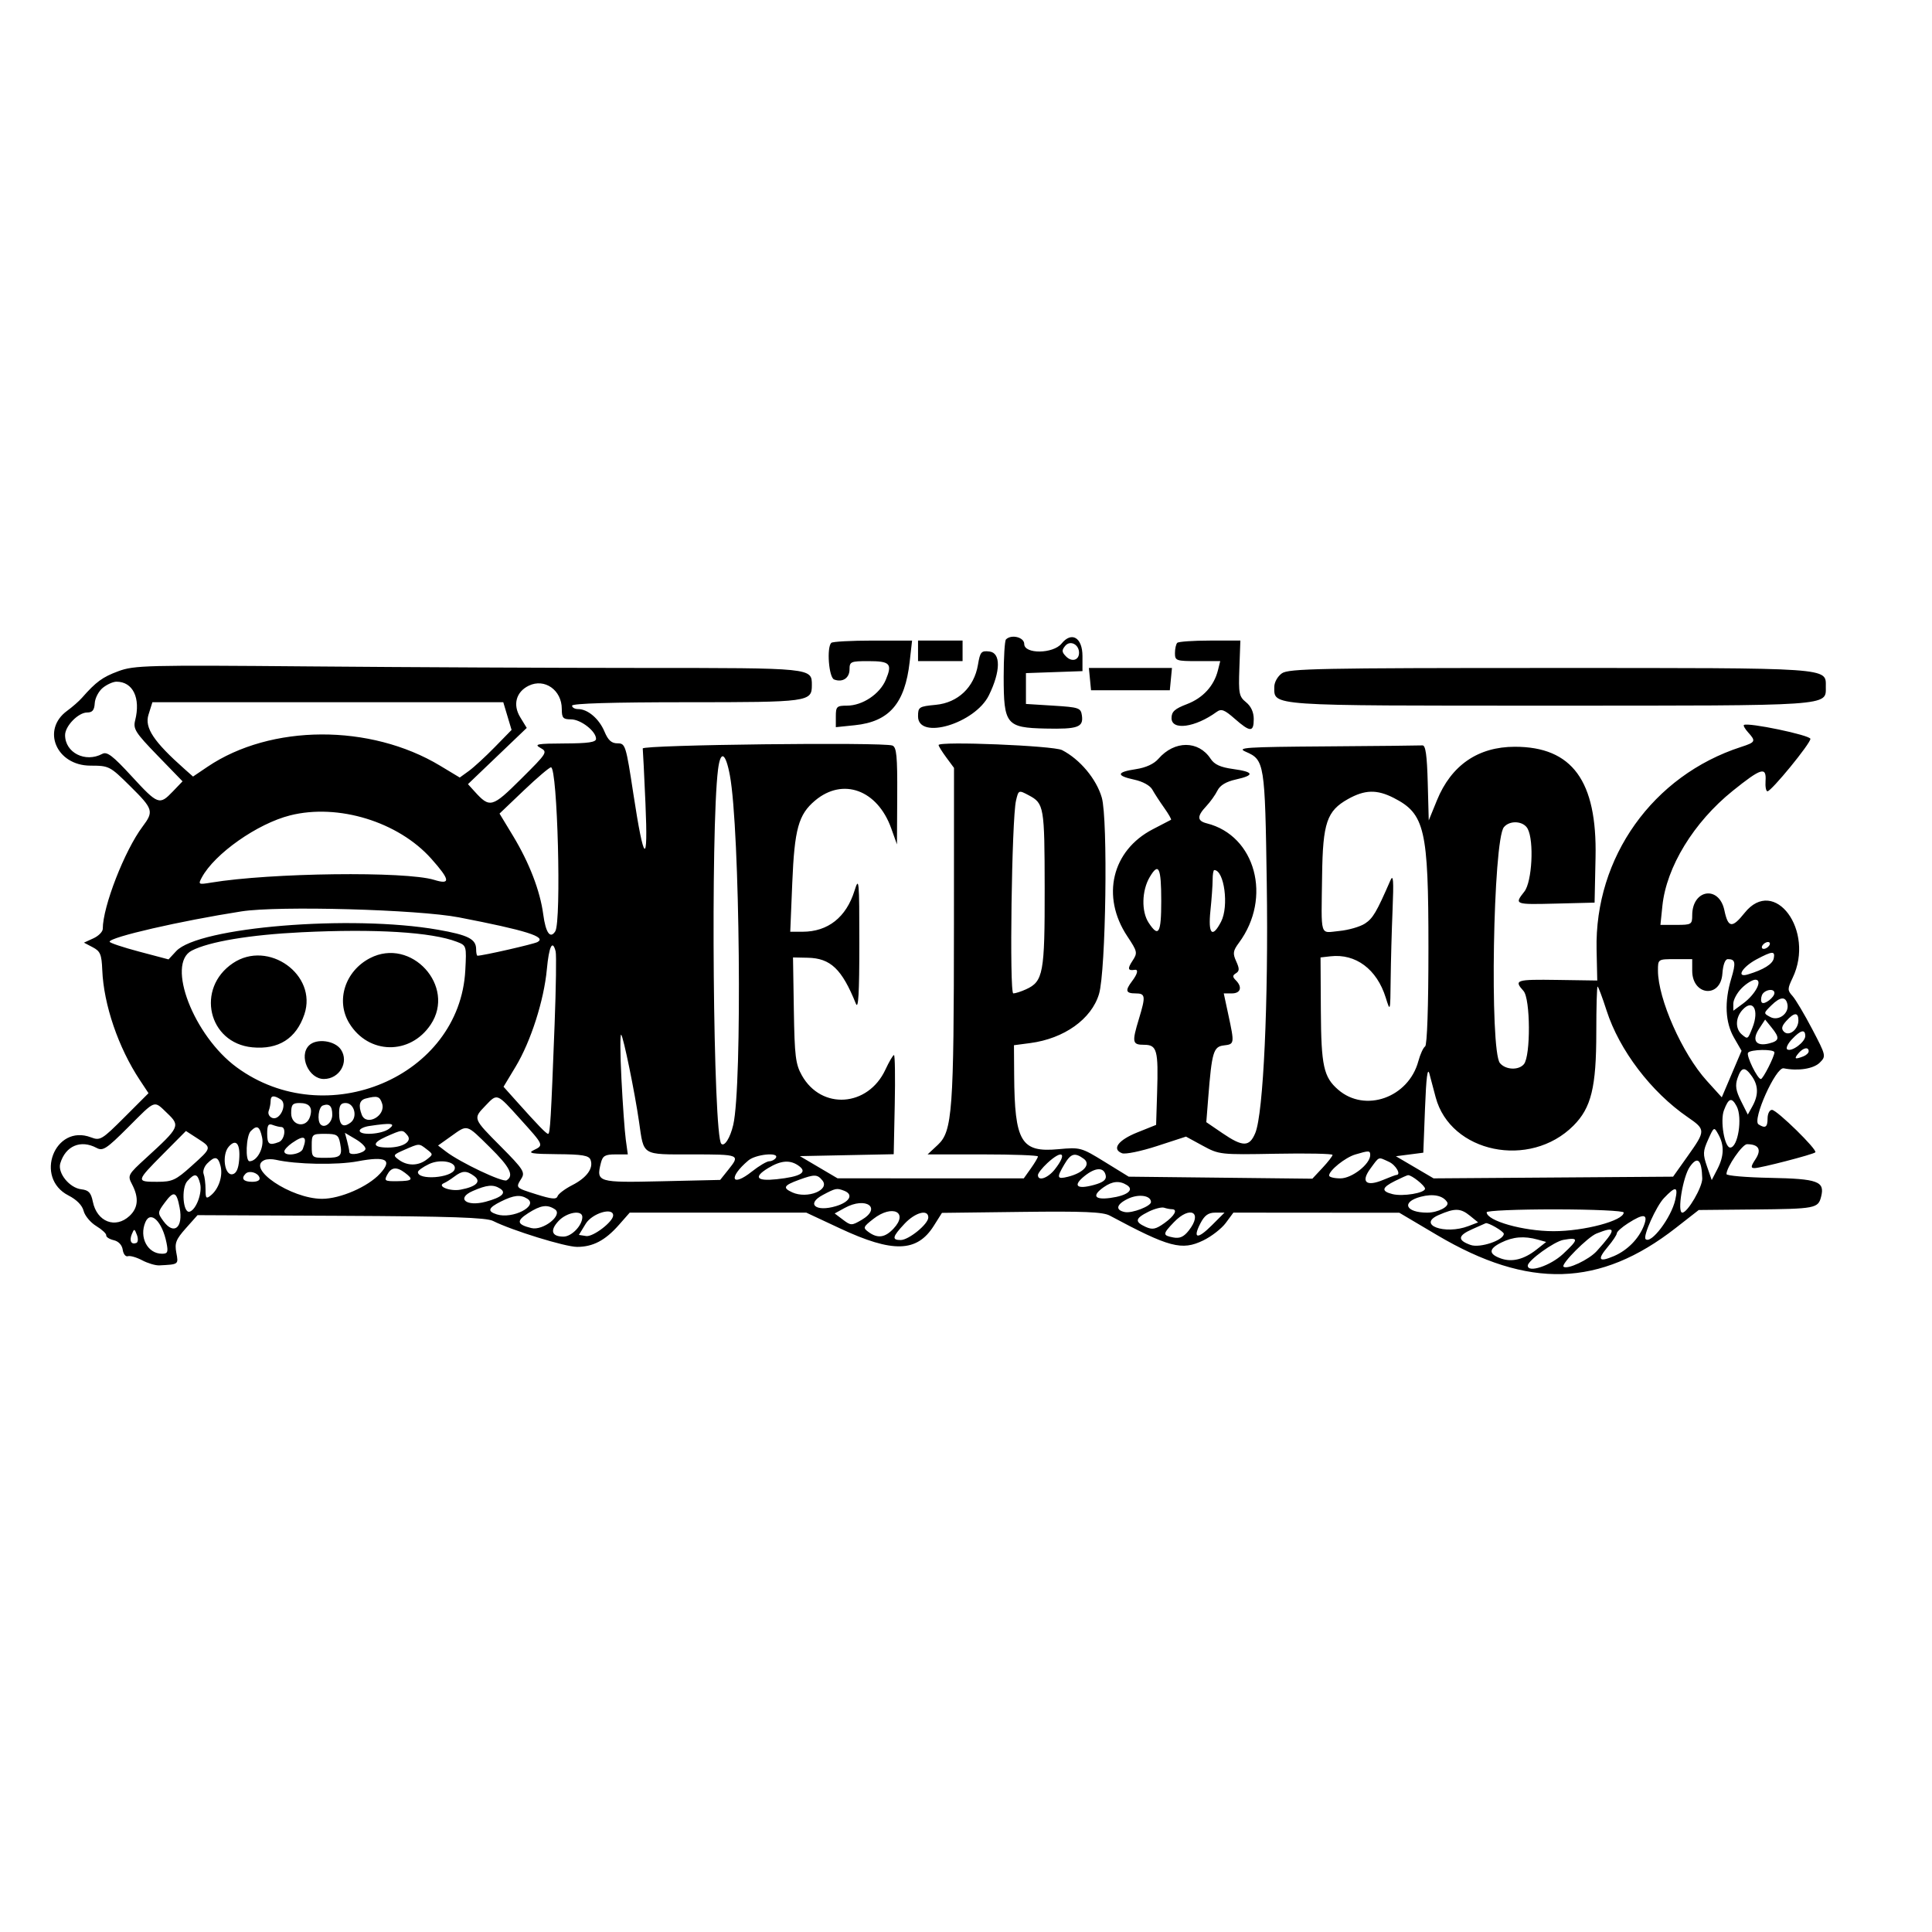 <!DOCTYPE svg PUBLIC "-//W3C//DTD SVG 1.1//EN" "http://www.w3.org/Graphics/SVG/1.1/DTD/svg11.dtd">
<svg xmlns="http://www.w3.org/2000/svg" viewBox="0 0 564 564">
<path d="M293.667 186.667c-.367.366-.667 5.266-.667 10.889 0 13.954.745 14.877 12.21 15.128 9.454.206 11.11-.385 10.627-3.797-.316-2.239-.833-2.418-8.337-2.887l-8-.5v-9l8.25-.29 8.25-.291v-4.392c0-5.403-3.152-7.292-6.098-3.654-2.448 3.023-10.902 3.122-10.902.127 0-1.979-3.75-2.917-5.333-1.333m-51 1c-1.387 1.386-.708 10.103.833 10.695 2.452.94 4.5-.411 4.5-2.969 0-2.231.369-2.393 5.441-2.393 6.417 0 7.114.735 5.151 5.434-1.746 4.178-6.814 7.557-11.342 7.562-2.976.004-3.25.269-3.25 3.144v3.14l5.57-.575c10.023-1.034 14.611-6.344 15.986-18.498l.702-6.207h-11.462c-6.305 0-11.763.3-12.129.667M268 190v3h13v-6h-13v3m42.969-1.462c-1.074 1.293-1.027 1.833.271 3.131 1.677 1.677 3.76 1.064 3.76-1.106 0-2.455-2.594-3.758-4.031-2.025m32.698-.871c-.367.366-.667 1.716-.667 3 0 2.209.352 2.333 6.608 2.333h6.609l-.675 2.689c-1.146 4.566-4.37 8.08-9.055 9.869-3.567 1.363-4.487 2.198-4.487 4.078 0 3.693 6.908 2.747 13.156-1.802 1.378-1.003 2.268-.669 5.285 1.98 4.532 3.979 5.559 3.997 5.559.096 0-1.995-.795-3.733-2.244-4.907-2.044-1.654-2.219-2.543-1.953-9.91l.292-8.093h-8.881c-4.884 0-9.181.3-9.547.667m-58.18 6.412c-1.111 6.573-5.831 11.056-12.299 11.677-4.931.474-5.188.641-5.188 3.371 0 7.049 16.638 2.091 20.69-6.165 3.434-6.999 3.5-12.382.158-12.769-2.407-.279-2.719.082-3.361 3.886m-250.965 1.874c-4.616 1.714-6.48 3.078-10.596 7.758-.865.984-2.811 2.689-4.323 3.789-7.596 5.525-3.158 15.991 6.79 16.011 5.453.011 5.689.132 11.587 5.969 6.77 6.699 6.978 7.378 3.63 11.837C36.372 248.294 30 264.67 30 271.153c0 .839-1.237 2.09-2.749 2.778l-2.748 1.253 2.567 1.345c2.212 1.159 2.597 2.079 2.784 6.658.413 10.111 4.684 22.624 10.959 32.106l2.539 3.838-6.983 6.983c-6.624 6.623-7.129 6.928-9.808 5.909-10.57-4.018-16.683 11.813-6.556 16.979 2.367 1.208 3.997 2.87 4.403 4.489.355 1.414 2.016 3.404 3.69 4.423 1.675 1.018 2.986 2.241 2.914 2.719-.071.477.909 1.11 2.179 1.408 1.422.333 2.435 1.412 2.636 2.808.18 1.246.855 2.088 1.5 1.871.645-.217 2.523.319 4.173 1.192 1.65.874 3.9 1.542 5 1.486 5.695-.29 5.621-.235 4.971-3.704-.527-2.803-.104-3.886 2.786-7.133l3.406-3.828 41.839.196c31.984.149 42.446.501 44.418 1.494 5.499 2.767 21.078 7.577 24.54 7.577 4.637 0 8.217-1.88 12.205-6.407l3.164-3.593h51.544l9.914 4.634c15.316 7.16 22.417 6.963 27.29-.755l2.403-3.807 23.219-.286c18.118-.223 23.777.013 25.76 1.076 17.407 9.33 21.028 10.291 27.318 7.246 2.388-1.156 5.342-3.454 6.563-5.105l2.22-3.003 24.22.019 24.22.018 11 6.512c26.753 15.838 47.557 15.218 69.702-2.079l6.702-5.235 16.064-.155c18.043-.174 18.803-.32 19.67-3.775 1.113-4.431-.95-5.187-14.888-5.455-7.012-.135-12.75-.63-12.75-1.099 0-2.004 4.627-8.735 6-8.728 3.421.017 4.311 1.573 2.49 4.351-1.4 2.137-1.454 2.626-.293 2.626 1.762 0 17.123-3.986 17.74-4.604.707-.707-11.227-12.396-12.656-12.396-.704 0-1.281 1.125-1.281 2.5 0 2.576-.659 3.008-2.646 1.735-1.928-1.237 5.067-16.831 7.343-16.369 4.216.856 8.736.145 10.539-1.657 1.881-1.881 1.846-2.034-2.214-9.788-2.268-4.332-4.855-8.684-5.748-9.67-1.499-1.657-1.495-2.065.051-5.307 6.561-13.758-5.345-29.832-14.032-18.944-3.642 4.564-4.817 4.414-5.901-.75-1.545-7.362-9.392-6.158-9.392 1.441 0 2.675-.221 2.809-4.64 2.809h-4.64l.574-5.56c1.171-11.35 9.161-24.419 20.515-33.557 8.341-6.713 9.895-7.18 9.598-2.883-.114 1.65.139 3 .562 3 1.136 0 12.531-13.917 12.531-15.303 0-1.077-18.366-4.906-19.411-4.047-.225.186.337 1.163 1.25 2.173 2.31 2.552 2.158 2.861-2.089 4.236-25.738 8.333-42.76 32.221-42.167 59.177l.198 9.003-11.641-.173c-12.133-.179-12.765.027-9.89 3.221 2.03 2.255 2.123 18.957.119 21.371-1.536 1.851-5.341 1.683-6.997-.309-3.037-3.654-2.007-65.072 1.155-68.882 1.731-2.086 5.715-1.818 6.938.467 1.908 3.566 1.281 15.484-.965 18.339-2.978 3.785-2.899 3.815 9.25 3.51l11.25-.283.279-13.247c.469-22.287-6.808-32.253-23.551-32.253-10.732 0-18.57 5.386-22.749 15.632l-2.392 5.868-.294-11c-.214-8.044-.629-10.973-1.543-10.9-.687.055-13.288.185-28 .289-23.708.168-26.389.346-23.579 1.569 5.472 2.38 5.609 3.238 6.128 38.317.514 34.679-.982 67.285-3.346 72.975-1.709 4.113-3.634 4.122-9.607.046l-4.695-3.204.555-7.046c1.061-13.452 1.524-15.009 4.566-15.362 3.112-.361 3.13-.483 1.317-8.934l-1.341-6.25h2.376c2.574 0 3.121-1.855 1.134-3.842-.988-.988-.978-1.404.052-2.04 1.034-.64 1.049-1.334.07-3.482-1.051-2.307-.94-3.063.794-5.409 9.736-13.169 4.868-31.292-9.363-34.864-2.876-.722-2.923-2.083-.172-5.011 1.177-1.252 2.646-3.306 3.265-4.565.754-1.531 2.526-2.598 5.361-3.229 5.603-1.246 5.347-2.217-.807-3.064-3.683-.506-5.449-1.313-6.549-2.993-3.526-5.38-10.545-5.381-15.223 0-1.322 1.52-3.668 2.599-6.617 3.041-5.677.851-5.822 1.904-.423 3.066 2.45.527 4.597 1.71 5.247 2.892.606 1.1 2.161 3.492 3.455 5.316 1.295 1.823 2.196 3.398 2.003 3.5-.193.101-2.601 1.353-5.351 2.781-11.914 6.189-15.11 19.6-7.434 31.189 3.011 4.546 3.075 4.85 1.516 7.23-1.495 2.28-1.331 2.918.668 2.602 1.158-.182.836 1.184-.782 3.323-2.073 2.741-1.836 3.559 1.032 3.559 2.901 0 3.004.768.989 7.409-2.09 6.889-1.952 7.591 1.492 7.591 3.78 0 4.198 1.528 3.812 13.941l-.293 9.441-5.5 2.205c-5.598 2.244-7.528 4.889-4.434 6.077.942.361 5.526-.584 10.185-2.102l8.472-2.759 4.878 2.656c4.802 2.613 5.138 2.65 21.39 2.348 9.081-.169 16.511-.017 16.51.337 0 .355-1.326 2.063-2.945 3.796l-2.945 3.152-26.805-.296-26.806-.296-7-4.314c-6.863-4.229-7.129-4.301-13.585-3.705-10.844 1.001-12.722-2.163-12.855-21.67l-.06-8.688 4.75-.625c9.902-1.303 17.884-6.996 20.079-14.321 2.009-6.707 2.636-51.066.81-57.348-1.583-5.443-6.38-11.173-11.608-13.863-2.502-1.288-36.031-2.653-36.031-1.467 0 .32 1.013 1.952 2.25 3.626l2.25 3.043-.019 45.666c-.022 54.535-.449 60.4-4.69 64.362L270.788 337h16.106c8.858 0 16.106.268 16.106.596 0 .327-.931 1.902-2.068 3.5L298.864 344l-27.182-.009-27.182-.01-5.5-3.24-5.5-3.241 13.699-.278 13.699-.278.301-14.473c.166-7.961.064-14.473-.225-14.473-.289.001-1.414 1.915-2.5 4.252-5.067 10.909-18.676 11.853-24.387 1.691-1.844-3.281-2.131-5.619-2.344-19.09L231.5 279.5l4.297.09c6.671.139 9.971 3.287 14.058 13.41.729 1.805 1.009-3.06 1.008-17.5-.002-18.62-.099-19.69-1.402-15.5-2.42 7.779-7.759 12-15.179 12h-3.588l.588-14.25c.65-15.767 1.814-19.97 6.657-24.046 8.11-6.823 18.215-3.135 22.233 8.114l1.673 4.682.077-14.143c.064-11.65-.184-14.244-1.411-14.714-2.714-1.042-73.021-.215-72.878.857.074.55.429 7.75.791 16 .813 18.573-.419 17.637-3.516-2.672-2.182-14.305-2.345-14.828-4.636-14.828-1.759 0-2.746-.889-3.809-3.433-1.56-3.734-4.875-6.567-7.686-6.567-.977 0-1.777-.45-1.777-1 0-.647 11.81-1 33.429-1 35.749 0 36.571-.112 36.571-5 0-5.024.246-4.999-49.321-5.007-25.399-.004-69.129-.206-97.179-.448-47.768-.412-51.315-.322-55.978 1.408m283.665 2.297.313 3.25h23l.313-3.25.314-3.25h-24.254l.314 3.25m56.036-1.693c-1.241.869-2.223 2.61-2.223 3.943 0 5.66-2.342 5.5 80.5 5.5s80.5.16 80.5-5.5 2.342-5.5-80.5-5.5c-67.217 0-76.313.181-78.277 1.557m-344.205 4.227c-1.211.981-2.274 3.006-2.36 4.499-.118 2.031-.681 2.716-2.234 2.716C22.852 208 19 211.953 19 214.592c0 5.141 5.914 8.13 10.854 5.486 1.391-.745 3.038.507 8.552 6.5 7.72 8.39 8.143 8.546 12.052 4.465l2.833-2.956-7.271-7.498c-6.503-6.708-7.196-7.794-6.565-10.294C41.104 203.762 38.804 199 34 199c-.978 0-2.77.803-3.982 1.784m124.346-.614c-3.702 1.792-4.727 5.545-2.509 9.189l1.912 3.141-8.578 8.206-8.579 8.206 1.934 2.137c4.457 4.925 5.11 4.748 13.573-3.666 7.671-7.626 7.812-7.852 5.625-9.066-1.921-1.068-.92-1.251 7.008-1.282 6.997-.026 9.25-.358 9.25-1.361 0-2.214-4.46-5.674-7.314-5.674-2.327 0-2.686-.408-2.686-3.045 0-5.502-5.006-9.027-9.636-6.785m-111.018 8.482c-1.189 3.799 1.515 7.862 10.578 15.896l2.425 2.149 4.238-2.861c18.459-12.457 47.498-12.587 67.898-.303l5.73 3.45 2.642-1.912c1.454-1.052 4.857-4.179 7.564-6.95l4.921-5.037-1.211-4.042L146.92 205H44.489l-1.143 3.652m166.264 16.006c-2.202 17.609-1.419 106.866.958 109.244.926.926 2.607-1.741 3.485-5.53 2.666-11.502 1.946-86.346-.981-102.018-1.259-6.736-2.74-7.462-3.462-1.696m-56.704 6.095-7.082 6.753 3.934 6.497c4.758 7.858 7.917 16.066 8.828 22.935.713 5.371 2.048 7.25 3.51 4.94 1.831-2.89.654-47.878-1.252-47.878-.471 0-4.043 3.039-7.938 6.753m143.688 2.997c-1.248 5.364-1.958 56.25-.786 56.25.604 0 2.278-.538 3.72-1.195 5.028-2.291 5.475-4.713 5.44-29.505-.033-23.892-.181-24.755-4.652-27.137-2.949-1.57-2.992-1.552-3.722 1.587m96.906-.475c-6.154 3.45-7.337 6.935-7.541 22.225-.249 18.57-.78 16.833 4.984 16.279 2.719-.261 6.11-1.239 7.536-2.173 2.315-1.517 3.357-3.288 7.419-12.606.841-1.93.986.009.633 8.5-.252 6.05-.504 15.275-.561 20.5-.103 9.453-.11 9.479-1.439 5.224-2.588-8.288-8.757-12.897-16.136-12.054l-2.895.33.091 15.5c.096 16.184.805 19.425 5.057 23.111 7.865 6.819 20.539 2.315 23.406-8.319.55-2.039 1.438-3.978 1.973-4.309.593-.366.973-11.601.972-28.792 0-34.652-1.035-39.118-10.142-43.764-4.909-2.504-8.432-2.412-13.357.348m-308.802 4.757c-9.584 2.415-22.083 11.213-25.801 18.161-1.077 2.012-.956 2.078 2.738 1.465 17.322-2.873 56.801-3.36 65.102-.802 4.891 1.507 4.692.024-.831-6.172-9.62-10.793-27.183-16.186-41.208-12.652m250.933 18.016c-2.321 3.929-2.465 10.03-.315 13.312 2.911 4.442 3.684 3.12 3.684-6.301 0-9.854-.758-11.431-3.369-7.011m18.369.805c0 1.57-.289 5.62-.642 9-.719 6.87.546 8.167 3.116 3.197 2.325-4.497.923-15.05-2-15.05-.261 0-.474 1.284-.474 2.853m-283.5 9.205c-17.92 2.802-38.5 7.536-38.5 8.858 0 .331 3.87 1.628 8.601 2.881l8.6 2.278 2.24-2.417c6.511-7.025 51.091-10.675 76.372-6.252 8.882 1.553 11.187 2.731 11.187 5.716 0 1.033.177 1.878.393 1.878 1.57 0 16.394-3.376 17.517-3.989 2.757-1.505-3.295-3.407-22.91-7.2-11.955-2.312-52.726-3.437-63.5-1.753m17.5 6.097c-15.046.736-26.937 2.727-32.039 5.365-7.498 3.877.581 24.835 13.123 34.041 26.186 19.223 65.123 2.719 66.753-28.295.377-7.173.356-7.242-2.479-8.333-7.349-2.829-23.759-3.834-45.358-2.778M514.5 276c-.34.55-.168 1 .382 1s1.278-.45 1.618-1c.34-.55.168-1-.382-1s-1.278.45-1.618 1m-354.859 6.958c-.846 9.093-4.685 21.072-9.108 28.418l-3.539 5.875 3.691 4.125c6.429 7.184 8.794 9.624 9.326 9.624.584 0 .835-4.251 1.894-32 .409-10.725.545-20.288.303-21.25-.911-3.615-1.942-1.523-2.567 5.208m-51.621-3.26c-7.302 3.781-10.064 12.437-6.064 18.998 5.596 9.178 17.775 9.386 23.774.406 7.476-11.191-5.698-25.625-17.71-19.404m404.852.308c-4.295 2.269-6.211 5.531-2.616 4.451 4.597-1.38 7.229-3.023 7.555-4.715.421-2.183-.391-2.139-4.939.264M68 281.174c-10.911 7.333-7.235 23.328 5.646 24.566 7.643.734 12.833-2.553 15.211-9.637 3.879-11.549-10.535-21.866-20.857-14.929m416 2.144c0 8.264 7.081 24.264 14.234 32.165l4.397 4.856 2.886-6.791 2.887-6.792-2.202-3.826c-2.565-4.457-2.85-10.46-.816-17.218 1.418-4.712 1.244-5.712-.995-5.712-.786 0-1.394 1.631-1.584 4.25-.524 7.25-8.807 6.43-8.807-.872V280h-5c-4.996 0-5 .003-5 3.318m24.455 5.137c-1.35 1.35-2.455 3.388-2.455 4.529v2.076l2.887-2.135c3.634-2.687 5.805-6.925 3.546-6.925-.838 0-2.628 1.105-3.978 2.455M466 301.318c0 16.102-1.465 22.08-6.69 27.305-12.716 12.716-35.89 7.926-40.206-8.311l-1.809-6.812c-.554-2.092-.946.934-1.295 10l-.5 13-4 .518-4 .517 5.5 3.23 5.5 3.231 34.957-.248 34.958-.248 4.258-6c5.294-7.46 5.294-7.738-.002-11.382-10.669-7.341-19.949-19.542-23.674-31.128-1.236-3.844-2.416-6.99-2.622-6.99-.206 0-.375 5.993-.375 13.318m48.345-10.775c-.326.849-.322 1.813.007 2.143.713.712 3.648-1.548 3.648-2.808 0-1.51-3.032-.957-3.655.665m2.783 2.921c-2.36 2.324-2.362 2.34-.319 3.434 2.386 1.277 5.507-1.028 4.991-3.687-.464-2.391-2.074-2.304-4.672.253m-8.473 1.365c-2.07 2.287-2.129 5.533-.131 7.191 1.71 1.419 1.695 1.429 3.063-2.02 2.056-5.186.14-8.566-2.932-5.171m12.824 3.195c-1.366 1.508-1.543 2.312-.698 3.157 1.482 1.482 4.219-.661 4.219-3.303 0-2.434-1.234-2.382-3.521.146m-7.985 2.345c-2.178 3.324-.883 5.196 2.933 4.239 3.061-.769 3.191-1.623.716-4.68l-1.857-2.294-1.792 2.735m9.605 3.026c-1.237 1.316-1.839 2.648-1.337 2.958 1.279.79 5.238-2.165 5.238-3.91 0-2.1-1.341-1.773-3.901.952m-341.687 11.564c.376 7.403.948 15.39 1.272 17.75l.588 4.291h-3.617c-3.023 0-3.72.41-4.244 2.498-1.413 5.63-.953 5.768 17.718 5.34l17.104-.392 2.378-2.973c3.542-4.427 3.432-4.473-10.636-4.473-14.79 0-13.985.496-15.42-9.5-1.225-8.532-4.569-24.85-5.214-25.44-.337-.308-.306 5.497.071 12.899M90.2 305.2c-3.067 3.067-.045 9.82 4.379 9.785 4.522-.036 7.355-4.911 4.969-8.552-1.76-2.687-7.18-3.401-9.348-1.233m420.093 2.135c-.551.892 2.762 7.665 3.749 7.665.621 0 3.958-6.563 3.958-7.784 0-1.007-7.079-.897-7.707.119M525 307.5c-1.351 1.628-1.028 1.832 1.418.893.87-.334 1.582-1.009 1.582-1.5 0-1.383-1.62-1.055-3 .607m-17.778 7.25c-.728 2.121-.492 3.651 1.032 6.686l1.976 3.936 1.35-2.436c1.797-3.244 1.753-6.015-.137-8.713-2.053-2.932-3.077-2.804-4.221.527M79 321.418c0 .78-.251 2.072-.557 2.871-.309.805.15 1.724 1.03 2.062 2.269.871 4.539-4.098 2.47-5.407-2.055-1.3-2.943-1.157-2.943.474m27.75-.729c-1.815.475-2.186 2.011-1.143 4.729 1.331 3.469 7.083.331 5.948-3.244-.683-2.151-1.403-2.374-4.805-1.485m34.937 2.116c-3.625 3.783-3.674 3.655 4.548 11.931 6.486 6.53 7.106 7.488 6 9.26-1.747 2.796-1.821 2.717 4.436 4.689 4.402 1.388 5.766 1.505 6.092.525.232-.695 2.165-2.153 4.296-3.24 4.251-2.169 6.265-4.963 5.33-7.398-.485-1.264-2.397-1.585-9.746-1.64-7.322-.054-8.695-.283-6.893-1.152 3.042-1.468 3.073-1.396-3.83-9.044-6.987-7.742-6.691-7.628-10.233-3.931m361.569 1.328c-1.146 3.036.171 10.867 1.827 10.867 2.285 0 3.652-8.759 1.882-12.066-1.45-2.709-2.343-2.421-3.709 1.199m-465.88 4.974c-6.291 6.29-7.345 6.98-9.176 6-4.641-2.484-9.049-.618-10.599 4.486-.858 2.822 2.671 7.188 6.135 7.593 2.148.25 2.829.983 3.364 3.62 1.193 5.883 6.604 7.982 10.711 4.155 2.528-2.355 2.773-5.319.758-9.18-1.385-2.656-1.289-2.836 4.178-7.833 9.685-8.851 9.903-9.309 6.142-12.903-4.078-3.898-3.267-4.185-11.513 4.062M85 325c0 3.662 4.399 4.469 5.497 1.009.858-2.703-.137-4.009-3.056-4.009-2.046 0-2.441.486-2.441 3m9.25-2.282c-1.271.456-1.742 4.457-.652 5.546 1.231 1.232 3.402-.563 3.402-2.812 0-2.574-.848-3.416-2.75-2.734m4.75 2.223c0 3.51 1.114 4.436 3.337 2.777 2.157-1.61 1.113-5.718-1.454-5.718-1.417 0-1.883.727-1.883 2.941m-21 5.952c0 3.156.588 3.586 3.418 2.5 1.669-.64 2.236-4.393.664-4.393-.505 0-1.63-.273-2.5-.607-1.233-.473-1.582.078-1.582 2.5m29.75-2.177c-1.513.229-2.75.837-2.75 1.35 0 1.484 6.421 1.083 8.559-.534 2.138-1.617.759-1.811-5.809-.816M73.2 330.2c-1.356 1.356-1.656 8.8-.355 8.8 2.232 0 4.324-3.952 3.67-6.933-.73-3.321-1.453-3.729-3.315-1.867m58.479 1.501-3.796 2.702 2.308 1.767c4.188 3.207 16.591 9.083 17.711 8.391 2.226-1.376.955-3.874-4.909-9.647-6.967-6.86-6.41-6.702-11.314-3.213m366.965.985c-1.522 3.381-1.56 4.268-.332 7.808l1.385 3.993 1.651-3.194c1.96-3.79 2.053-6.943.297-10.107-1.277-2.302-1.292-2.295-3.001 1.5m-451.003 4.172c-7.942 8.003-7.972 8.142-1.749 8.142 4.404 0 5.401-.458 10-4.593 6.036-5.427 6.011-5.307 1.736-8.074l-3.347-2.167-6.64 6.692m65.039-5.021c-4.189 1.852-3.96 3.163.552 3.163 4.354 0 7.197-1.778 5.71-3.57-1.428-1.72-1.454-1.719-6.262.407M91 334.5c0 3.408.104 3.5 3.941 3.5 4.552 0 5.067-.505 4.35-4.256-.464-2.431-.967-2.744-4.408-2.744-3.771 0-3.883.101-3.883 3.5m10.331-1.398c.353 1.319.648 2.767.655 3.218.02 1.163 4.288.392 4.695-.849.186-.566-1.086-1.87-2.827-2.898l-3.165-1.87.642 2.399m-16.081.572c-1.237.864-2.25 1.965-2.25 2.448 0 1.555 4.765.933 5.393-.704 1.424-3.709.45-4.25-3.143-1.744m-18.461 1.052c-2.089 2.37-1.265 8.51 1.082 8.066 1.1-.209 1.732-1.565 1.947-4.182.386-4.695-.881-6.32-3.029-3.884m51.232.952c-3.305 1.439-3.383 1.584-1.559 2.918 2.492 1.822 5.663 1.785 8.097-.096 1.921-1.485 1.921-1.515 0-3-2.277-1.759-2.077-1.765-6.538.178m277.598 1.356c-2.941.881-7.619 4.651-7.619 6.14 0 .454 1.491.826 3.313.826 3.354 0 8.687-4.178 8.687-6.805 0-1.352-.358-1.365-4.381-.161m-177.162 1.738c-5.936 5.02-4.954 7.994 1.061 3.213 2.067-1.642 4.344-2.985 5.06-2.985.717 0 1.582-.45 1.922-1 1.069-1.729-5.873-1.063-8.043.772m87.283.768c-1.507 1.398-2.74 2.973-2.74 3.5 0 1.894 2.894.91 4.927-1.675 3.729-4.74 2.27-5.957-2.187-1.825m4.976.364c-2.32 3.927-2.177 4.428 1.034 3.626 4.59-1.145 6.802-3.653 4.625-5.245-2.621-1.916-3.764-1.589-5.659 1.619m-250.202-.275c-.896.896-1.378 2.283-1.072 3.082.307.799.558 2.821.558 4.493 0 2.677.192 2.882 1.604 1.71 2.27-1.885 3.504-5.636 2.789-8.483-.715-2.848-1.641-3.04-3.879-.802m16.736-.99c-5.576 2.354 7.656 11.305 16.75 11.329 5.289.015 13.393-3.502 16.937-7.349 3.753-4.075 1.783-5.17-6.496-3.608-6.058 1.143-17.96.923-23.941-.443-1.1-.251-2.562-.219-3.25.071m48 1.181c-1.787.849-3.25 1.903-3.25 2.342 0 2.459 9.873 1.719 10.713-.802.721-2.161-4.071-3.15-7.463-1.54m274.821 1.298c-2.92 3.949-1.268 5.409 3.748 3.313 1.884-.787 3.595-1.431 3.803-1.431 1.522 0-.119-2.906-2.169-3.839-3.227-1.471-2.708-1.659-5.382 1.957m93.245-.527c-2.049 2.913-3.776 13.409-2.205 13.409 1.539 0 5.889-7.462 5.819-9.982-.154-5.502-1.354-6.64-3.614-3.427m-269.115.428c-4.33 2.64-3.372 3.861 2.533 3.228 6.901-.74 9.021-1.959 6.599-3.795-2.566-1.944-5.292-1.774-9.132.567m-111.167 1.918c-.948 1.77-.691 1.933 2.964 1.882 4.442-.061 4.825-.474 2.252-2.427-2.458-1.866-4.013-1.704-5.216.545m203.55.391c-3.52 2.835-2.268 3.976 2.821 2.571 2.652-.733 3.625-1.507 3.395-2.701-.489-2.537-2.969-2.485-6.216.13m-244.883-.696c-1.406 1.406-.642 2.368 1.882 2.368 1.622 0 2.429-.465 2.167-1.25-.481-1.446-3.02-2.147-4.049-1.118m60.907.864c-1.04.787-2.39 1.639-3 1.892-2.197.912 1.793 2.482 4.845 1.906 4.651-.878 6.142-2.386 3.946-3.991-2.246-1.643-3.418-1.604-5.791.193m-77.923 1.3c-1.843 2.036-1.251 9.552.702 8.918 1.897-.616 3.708-5.488 3.036-8.165-.757-3.017-1.546-3.176-3.738-.753m178.613-.392c-4.53 1.649-4.915 2.358-2.001 3.685 4.37 1.992 11.097-.704 8.766-3.513-1.483-1.787-2.272-1.807-6.765-.172m173.952.341c-3.9 1.941-4.105 3.002-.743 3.846 3.015.757 9.493-.321 9.493-1.58 0-.902-3.986-4.067-4.973-3.947-.29.035-1.989.792-3.777 1.681m-85.027 1.812c-3.529 2.471-2.744 3.776 1.898 3.154 4.919-.66 7.096-2.33 4.871-3.737-2.162-1.367-4.242-1.188-6.769.583m-184.202 1.121c-4.943 2.152-1.902 4.668 3.788 3.132 4.715-1.272 6.153-2.591 4.183-3.836-1.999-1.264-3.821-1.103-7.971.704m102.153 1.179c-4.899 2.612-2.043 5.02 3.858 3.252 4.055-1.215 5.221-3.414 2.386-4.502-2.162-.83-2.452-.772-6.244 1.25m245.584.893c-2.286 2.403-6.201 11.14-5.366 11.975 1.576 1.576 7.482-6.234 8.659-11.451.901-3.994.125-4.117-3.293-.524m-437.637 1.3c-2.132 2.883-2.144 3.046-.409 5.43 3.057 4.201 5.827 1.91 4.734-3.915-.895-4.773-1.706-5.057-4.325-1.515m281.153-1.098c-3.406 1.634-3.78 3.321-.862 3.887 2.077.402 7.588-1.722 7.588-2.925 0-1.944-3.604-2.46-6.726-.962m85.476-.588c-5.756 1.518-4.48 4.636 1.898 4.636 3.141 0 6.591-1.803 5.824-3.045-1.207-1.953-4.094-2.548-7.722-1.591m-268.5 1.381c-3.752 1.867-4.075 2.858-1.228 3.762 4.606 1.462 12.251-2.456 8.914-4.568-2.006-1.269-3.92-1.068-7.686.806m100.333 1.891-2.917 1.603 2.417 1.825c2.311 1.745 2.549 1.748 5.417.075 6.06-3.537 1.307-6.923-4.917-3.503m-92.395 1.519c-3.52 2.253-3.297 3.307.921 4.347 3.442.85 9.34-3.831 6.891-5.469-2.244-1.5-4.144-1.227-7.812 1.122m181.062-.41c-3.881 1.932-4.068 2.925-.829 4.401 2.006.914 2.948.727 5.5-1.09 2.995-2.132 4.02-4.056 2.161-4.056-.505 0-1.518-.197-2.25-.437-.733-.24-2.794.291-4.582 1.182m-80.288 2.082c-3.016 2.36-3.102 2.598-1.397 3.844 2.641 1.931 4.796 1.639 7.261-.985 4.532-4.825-.326-7.193-5.864-2.859m165.059-1.149c-6.476 2.819 1.738 5.896 8.664 3.244l2.815-1.077-2.361-1.923c-2.769-2.254-4.4-2.298-9.118-.244m13.979-.786c0 2.497 10.644 5.513 19.5 5.524 8.939.011 20.5-3.066 20.5-5.456 0-.499-8.882-.904-20-.914-11-.009-20 .372-20 .846m-270.93 2.534c-2.604 2.772-2.04 4.574 1.432 4.574 2.37 0 5.498-3.256 5.498-5.723 0-2.163-4.524-1.413-6.93 1.149m7.914.824-1.987 3.25 2.11.334c2.009.318 7.893-4.171 7.893-6.021 0-2.493-6.144-.625-8.016 2.437m93.071 0c-3.547 3.785-3.777 4.75-1.132 4.75 2.367 0 8.077-4.658 8.077-6.589 0-2.509-3.817-1.499-6.945 1.839m78.632-.445c-3.313 3.458-3.327 3.84-.155 4.446 1.866.357 3.049-.174 4.5-2.018 4.193-5.332.444-7.427-4.345-2.428m7.765.288c-2.354 4.553-.898 4.819 3.315.607l3.7-3.7h-2.708c-2.015 0-3.117.791-4.307 3.093m-307.994-.343c-1.913 4.431.617 9.25 4.858 9.25 1.642 0 1.837-.483 1.294-3.198-1.239-6.199-4.643-9.547-6.152-6.052m432.792.365c-1.788 1.145-3.25 2.453-3.25 2.906 0 .454-1.181 2.229-2.624 3.945-3.199 3.8-2.672 4.611 1.766 2.721 3.959-1.685 7.316-5.107 8.767-8.937 1.294-3.417-.033-3.598-4.659-.635m-45.494 1.731c-4.214 1.861-4.341 3.213-.434 4.594 2.728.964 9.678-1.379 9.678-3.263 0-.707-4.628-3.398-5.297-3.081-.112.053-1.888.84-3.947 1.75m-391.272 1.447c-.789 1.936-.173 3.131 1.319 2.561.511-.195.587-1.254.17-2.354-.707-1.865-.808-1.879-1.489-.207m427.578-.192c-2.529 1.01-10.392 8.903-9.629 9.665.993.993 7.419-2.013 9.702-4.539 5.826-6.445 5.811-7.477-.073-5.126m-27.832 2.654c-3.709 1.845-3.722 3.337-.039 4.639 3.212 1.135 6.711.258 10.334-2.592l2.849-2.242-2.437-.68c-3.992-1.115-7.242-.849-10.707.875m18.166-.801c-2.702.475-10.396 6.037-10.396 7.515 0 2.229 6.587.056 10.283-3.392 4.655-4.342 4.671-4.924.113-4.123" fill-rule="evenodd"/>
</svg>